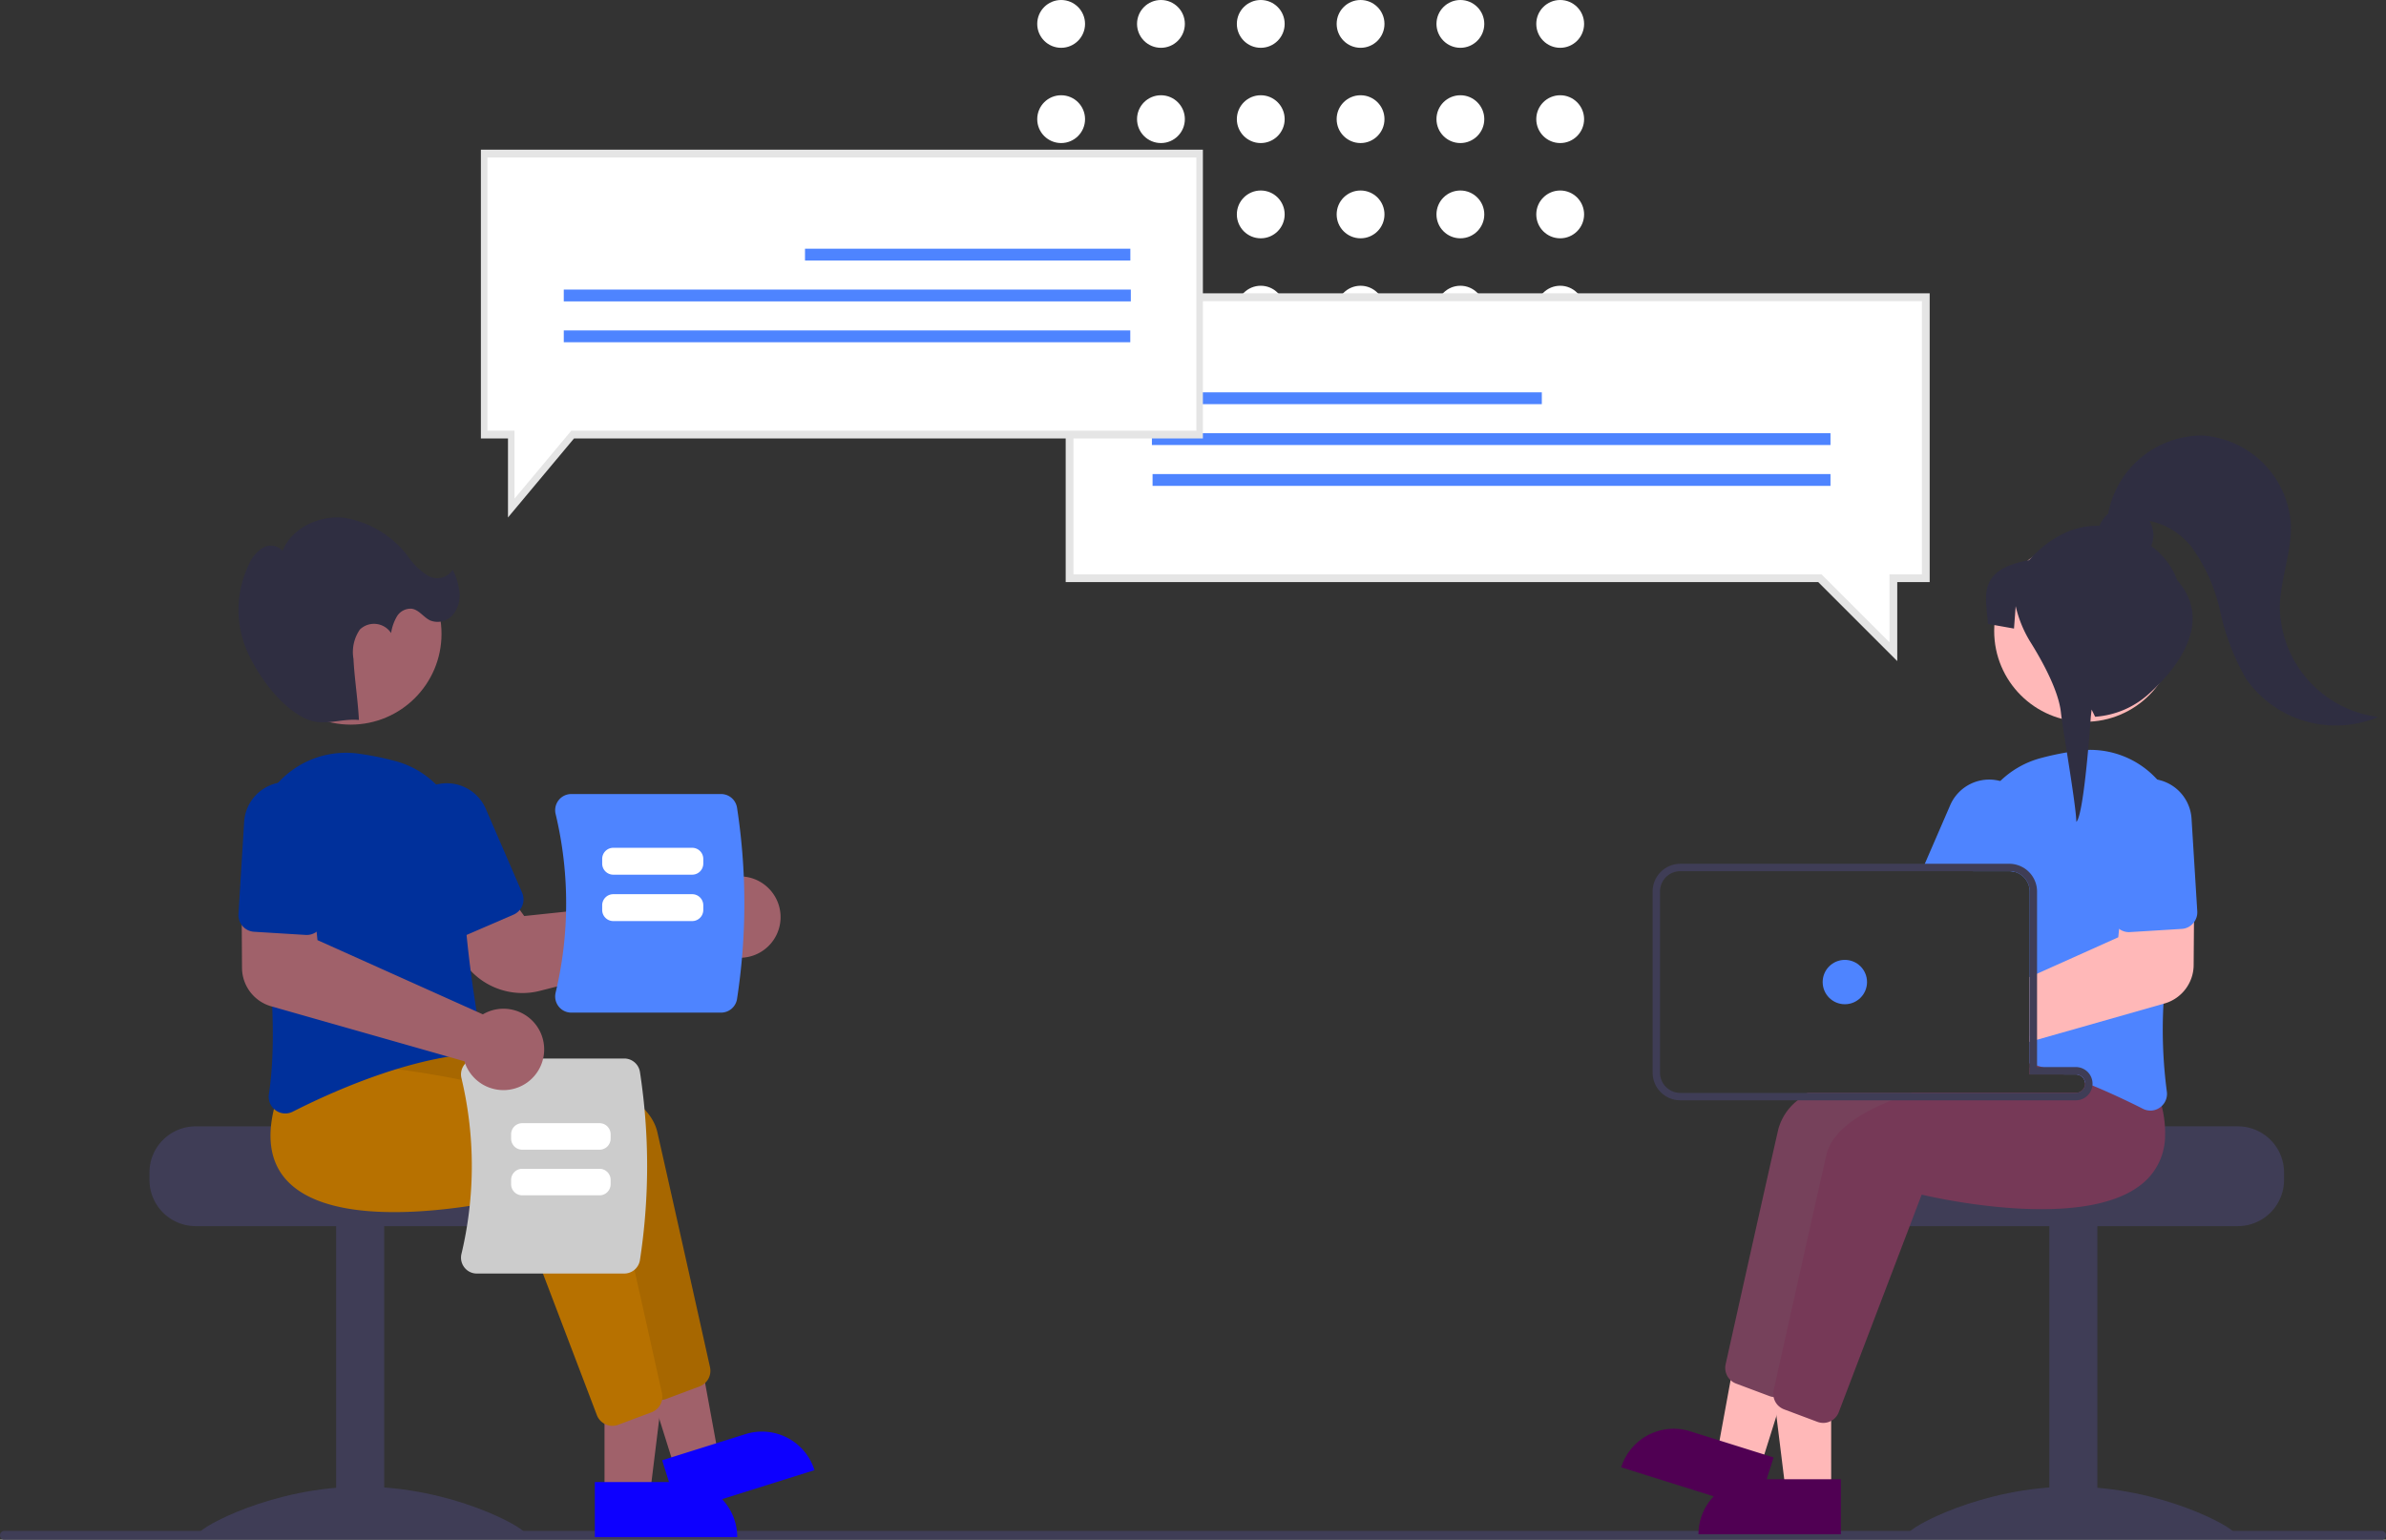 <svg xmlns="http://www.w3.org/2000/svg" width="263.078" height="169.811" viewBox="0 0 263.078 169.811">
  <rect x="0" y="0" width="263.078" height="169.811" fill="#333333" stroke="none"/>
  <g id="イラスト" transform="translate(2380 -6946.279)">
    <g id="グループ_1276" data-name="グループ 1276" transform="translate(-2265.636 6946.279)">
      <circle id="楕円形_301" data-name="楕円形 301" cx="2.636" cy="2.636" r="2.636" fill="#fff"/>
      <circle id="楕円形_302" data-name="楕円形 302" cx="2.636" cy="2.636" r="2.636" transform="translate(0 10.505)" fill="#fff"/>
      <circle id="楕円形_303" data-name="楕円形 303" cx="2.636" cy="2.636" r="2.636" transform="translate(11.005)" fill="#fff"/>
      <circle id="楕円形_304" data-name="楕円形 304" cx="2.636" cy="2.636" r="2.636" transform="translate(11.005 10.505)" fill="#fff"/>
      <circle id="楕円形_305" data-name="楕円形 305" cx="2.636" cy="2.636" r="2.636" transform="translate(22.01)" fill="#fff"/>
      <circle id="楕円形_306" data-name="楕円形 306" cx="2.636" cy="2.636" r="2.636" transform="translate(22.01 10.505)" fill="#fff"/>
      <circle id="楕円形_307" data-name="楕円形 307" cx="2.636" cy="2.636" r="2.636" transform="translate(22.01 21.01)" fill="#fff"/>
      <circle id="楕円形_308" data-name="楕円形 308" cx="2.636" cy="2.636" r="2.636" transform="translate(22.01 31.515)" fill="#fff"/>
      <circle id="楕円形_309" data-name="楕円形 309" cx="2.636" cy="2.636" r="2.636" transform="translate(33.015)" fill="#fff"/>
      <circle id="楕円形_310" data-name="楕円形 310" cx="2.636" cy="2.636" r="2.636" transform="translate(33.015 10.505)" fill="#fff"/>
      <circle id="楕円形_311" data-name="楕円形 311" cx="2.636" cy="2.636" r="2.636" transform="translate(33.015 21.01)" fill="#fff"/>
      <circle id="楕円形_312" data-name="楕円形 312" cx="2.636" cy="2.636" r="2.636" transform="translate(33.015 31.515)" fill="#fff"/>
      <circle id="楕円形_313" data-name="楕円形 313" cx="2.636" cy="2.636" r="2.636" transform="translate(44.02)" fill="#fff"/>
      <circle id="楕円形_314" data-name="楕円形 314" cx="2.636" cy="2.636" r="2.636" transform="translate(44.02 10.505)" fill="#fff"/>
      <circle id="楕円形_315" data-name="楕円形 315" cx="2.636" cy="2.636" r="2.636" transform="translate(55.025)" fill="#fff"/>
      <circle id="楕円形_316" data-name="楕円形 316" cx="2.636" cy="2.636" r="2.636" transform="translate(55.025 10.505)" fill="#fff"/>
      <circle id="楕円形_334" data-name="楕円形 334" cx="2.636" cy="2.636" r="2.636" transform="translate(44.02 21.01)" fill="#fff"/>
      <circle id="楕円形_335" data-name="楕円形 335" cx="2.636" cy="2.636" r="2.636" transform="translate(44.02 31.515)" fill="#fff"/>
      <circle id="楕円形_336" data-name="楕円形 336" cx="2.636" cy="2.636" r="2.636" transform="translate(55.025 21.01)" fill="#fff"/>
      <circle id="楕円形_337" data-name="楕円形 337" cx="2.636" cy="2.636" r="2.636" transform="translate(55.025 31.515)" fill="#fff"/>
    </g>
    <path id="パス_2058" data-name="パス 2058" d="M206.49,675.145H468.761a.493.493,0,0,0,0-.971H206.49a.493.493,0,0,0,0,.971Z" transform="translate(-2586.086 6440.944)" fill="#3f3d56"/>
    <path id="パス_2059" data-name="パス 2059" d="M246.516,569.8v.815a5.1,5.1,0,0,0,5.095,5.095h36.683a5.1,5.1,0,0,0,5.095-5.095V569.8a5.058,5.058,0,0,0-1.182-3.261,5.243,5.243,0,0,0-.86-.815s-20.168-.456-20.168-1.019H251.611A5.1,5.1,0,0,0,246.516,569.8Z" transform="translate(-2610.037 6505.796)" fill="#3f3d56"/>
    <rect id="長方形_282" data-name="長方形 282" width="5.299" height="34.238" transform="translate(-2337.637 7115.539) rotate(180)" fill="#3f3d56"/>
    <path id="パス_2060" data-name="パス 2060" d="M260.021,667.318c0,.573,8.029.221,17.934.221s17.934.351,17.934-.221-8.029-5.113-17.934-5.113S260.021,666.746,260.021,667.318Z" transform="translate(-2618.038 6448.034)" fill="#3f3d56"/>
    <path id="パス_2061" data-name="パス 2061" d="M163.529,413h5L170.9,393.73h-7.375Z" transform="translate(-2476.875 6698.156)" fill="#a0616a"/>
    <path id="パス_2062" data-name="パス 2062" d="M0,0H15.7V6.068H6.068A6.068,6.068,0,0,1,0,0H0Z" transform="translate(-2298.713 7115.8) rotate(179.997)" fill="#0d00ff"/>
    <path id="パス_2063" data-name="パス 2063" d="M174.28,404.238l4.768-1.5-3.5-19.1-7.037,2.208Z" transform="translate(-2479.826 6704.133)" fill="#a0616a"/>
    <path id="パス_2064" data-name="パス 2064" d="M0,0H15.7V6.068H6.068A6.068,6.068,0,0,1,0,0H0Z" transform="translate(-2290.195 7108.417) rotate(162.577)" fill="#0d00ff"/>
    <path id="パス_2065" data-name="パス 2065" d="M328.247,579l-9.141-24c-2.051.482-19.249,4.287-25.009-1.846-1.974-2.1-2.359-5.147-1.144-9.052l3.362-4.224.1.006c1.271.067,31.154,1.742,33.2,10.756,1.727,7.6,4.882,21.767,5.807,25.929a1.841,1.841,0,0,1-1.147,2.113l-3.676,1.378a1.818,1.818,0,0,1-.641.117A1.839,1.839,0,0,1,328.247,579Z" transform="translate(-2637.136 6520.5)" fill="#a76700"/>
    <path id="パス_2066" data-name="パス 2066" d="M315.247,586l-9.141-24c-2.051.482-19.249,4.287-25.009-1.846-1.974-2.1-2.359-5.147-1.144-9.052l3.362-4.224.1.006c1.271.067,31.154,1.742,33.2,10.756,1.727,7.6,4.882,21.767,5.807,25.929a1.84,1.84,0,0,1-1.147,2.113l-3.676,1.378a1.819,1.819,0,0,1-.641.117A1.839,1.839,0,0,1,315.247,586Z" transform="translate(-2629.435 6516.353)" fill="#b77100"/>
    <path id="パス_2067" data-name="パス 2067" d="M333.394,509.94a7.824,7.824,0,0,1-6.719-3.82l-2.9-4.918,6.9-3.771,2.93,4.017,19.88-2.094a4.306,4.306,0,0,1,.326-.5h0a4.49,4.49,0,0,1,3.209-1.758,4.44,4.44,0,0,1,3.462,1.228,4.484,4.484,0,0,1-5.81,6.813,4.232,4.232,0,0,1-.335-.285l-19.04,4.855A7.68,7.68,0,0,1,333.394,509.94Z" transform="translate(-2655.804 6545.858)" fill="#a0616a"/>
    <path id="パス_2068" data-name="パス 2068" d="M277.226,503.047a1.837,1.837,0,0,1-.741-1.772c1.134-7.476-.171-18.186-1.465-25.855A10.106,10.106,0,0,1,286.252,463.7a32.541,32.541,0,0,1,4.04.8h0a10.025,10.025,0,0,1,7.574,9.973c-.194,7.4,1.309,16.632,1.964,20.258a1.842,1.842,0,0,1-.34,1.431,1.79,1.79,0,0,1-1.262.713c-7.258.741-15.086,4.281-19.106,6.324a1.835,1.835,0,0,1-.835.2,1.805,1.805,0,0,1-1.062-.35Z" transform="translate(-2626.838 6565.681)" fill="#00309b"/>
    <path id="パス_2069" data-name="パス 2069" d="M320.8,488.513a1.823,1.823,0,0,1-1.008-.977l-4.048-9.351a4.687,4.687,0,0,1,8.6-3.724l4.048,9.351a1.836,1.836,0,0,1-.955,2.412L322.2,488.49A1.821,1.821,0,0,1,320.8,488.513Z" transform="translate(-2650.82 6560.93)" fill="#00309b"/>
    <circle id="楕円形_319" data-name="楕円形 319" cx="10.011" cy="10.011" r="10.011" transform="translate(-2351.341 7006.174)" fill="#a0616a"/>
    <path id="パス_2071" data-name="パス 2071" d="M348.794,570.068H332.543a1.731,1.731,0,0,1-1.368-.663,1.76,1.76,0,0,1-.329-1.51,41.708,41.708,0,0,0,0-19.371,1.76,1.76,0,0,1,.329-1.51,1.73,1.73,0,0,1,1.368-.663h16.252a1.754,1.754,0,0,1,1.727,1.47,68.275,68.275,0,0,1,0,20.777A1.754,1.754,0,0,1,348.794,570.068Z" transform="translate(-2659.965 6516.668)" fill="#ccc"/>
    <path id="パス_2072" data-name="パス 2072" d="M344.352,565.557v-.478a1.224,1.224,0,0,1,1.223-1.223H354.1a1.224,1.224,0,0,1,1.223,1.223v.478a1.224,1.224,0,0,1-1.223,1.223h-8.528A1.224,1.224,0,0,1,344.352,565.557Z" transform="translate(-2667.996 6506.297)" fill="#fff"/>
    <path id="パス_2073" data-name="パス 2073" d="M344.352,577.9v-.478a1.224,1.224,0,0,1,1.223-1.223H354.1a1.224,1.224,0,0,1,1.223,1.223v.478a1.224,1.224,0,0,1-1.223,1.223h-8.528A1.224,1.224,0,0,1,344.352,577.9Z" transform="translate(-2667.996 6498.985)" fill="#fff"/>
    <path id="パス_2074" data-name="パス 2074" d="M356.654,498.227a1.79,1.79,0,0,1-.335-1.535,42.39,42.39,0,0,0,0-19.689,1.79,1.79,0,0,1,.335-1.535,1.76,1.76,0,0,1,1.39-.674h16.519a1.782,1.782,0,0,1,1.755,1.494,69.388,69.388,0,0,1,0,21.118,1.782,1.782,0,0,1-1.755,1.494H358.044A1.76,1.76,0,0,1,356.654,498.227Z" transform="translate(-2675.055 6559.058)" fill="#4e84ff"/>
    <path id="パス_2075" data-name="パス 2075" d="M378.907,492.307h-8.7a1.224,1.224,0,0,1-1.223-1.223v-.519a1.224,1.224,0,0,1,1.223-1.223h8.7a1.224,1.224,0,0,1,1.223,1.223v.519A1.224,1.224,0,0,1,378.907,492.307Z" transform="translate(-2682.587 6550.439)" fill="#fff"/>
    <path id="パス_2076" data-name="パス 2076" d="M378.907,504.855h-8.7a1.224,1.224,0,0,1-1.223-1.223v-.519a1.224,1.224,0,0,1,1.223-1.223h8.7a1.224,1.224,0,0,1,1.223,1.223v.519A1.224,1.224,0,0,1,378.907,504.855Z" transform="translate(-2682.587 6543.007)" fill="#fff"/>
    <path id="パス_2077" data-name="パス 2077" d="M298.807,523.114a4.491,4.491,0,0,1-2.663-2.51,4.2,4.2,0,0,1-.146-.415l-21.326-6.07a4.435,4.435,0,0,1-3.2-4.216l-.052-8.234,7.861.21.512,4.946,18.236,8.187a4.317,4.317,0,0,1,.535-.271h0a4.488,4.488,0,1,1,.248,8.372Z" transform="translate(-2624.788 6543.138)" fill="#a0616a"/>
    <path id="パス_2078" data-name="パス 2078" d="M271.047,487.431a1.822,1.822,0,0,1-.456-1.328l.625-10.17a4.687,4.687,0,0,1,9.357.576l-.625,10.17A1.836,1.836,0,0,1,278,488.4l-5.7-.35A1.822,1.822,0,0,1,271.047,487.431Z" transform="translate(-2624.297 6560.99)" fill="#00309b"/>
    <g id="グループ_1279" data-name="グループ 1279" transform="translate(-2201.25 6991.333)">
      <path id="パス_2044" data-name="パス 2044" d="M884.479,564.7H864.91c0,.562-20.168,1.019-20.168,1.019a5.238,5.238,0,0,0-.86.815A5.057,5.057,0,0,0,842.7,569.8v.815a5.1,5.1,0,0,0,5.095,5.095h36.683a5.1,5.1,0,0,0,5.095-5.095V569.8a5.1,5.1,0,0,0-5.095-5.095Z" transform="translate(-816.484 -485.538)" fill="#3f3d56"/>
      <rect id="長方形_281" data-name="長方形 281" width="5.299" height="34.238" transform="translate(47.205 89.968)" fill="#3f3d56"/>
      <path id="パス_2045" data-name="パス 2045" d="M892.064,667.318c0,.573-8.029.221-17.934.221s-17.934.351-17.934-.221,8.029-5.113,17.934-5.113S892.064,666.746,892.064,667.318Z" transform="translate(-824.479 -543.299)" fill="#3f3d56"/>
      <path id="パス_2046" data-name="パス 2046" d="M618.382,412.243h-5l-2.377-19.274h7.375Z" transform="translate(-595.228 -292.727)" fill="#ffb8b8"/>
      <path id="パス_2047" data-name="パス 2047" d="M599.264,436.753H608.9v6.068H593.2A6.068,6.068,0,0,1,599.264,436.753Z" transform="translate(-584.677 -318.665)" fill="#500053"/>
      <path id="パス_2048" data-name="パス 2048" d="M603.033,403.476l-4.768-1.5,3.5-19.1,7.037,2.208Z" transform="translate(-587.68 -286.749)" fill="#ffb8b8"/>
      <path id="パス_2049" data-name="パス 2049" d="M6.068,0H15.7V6.068H0A6.068,6.068,0,0,1,6.068,0Z" transform="translate(1.817 110.983) rotate(17.423)" fill="#500053"/>
      <path id="パス_2050" data-name="パス 2050" d="M849.665,546.209a15.427,15.427,0,0,0-.62-2.861l-.933-1.174-2.429-3.049-.106,0c-.18.008-.925.049-2.079.139h-.012c-.713.057-1.586.13-2.576.224-.261.029-.534.053-.815.082v4.255h5.095a1.021,1.021,0,0,1,1.011.889c0,.045.008.086.008.13a1.019,1.019,0,0,1-1.019,1.019H815.6a11.554,11.554,0,0,0-1.084.815,6.065,6.065,0,0,0-2.14,3.2c-1.728,7.6-4.879,21.765-5.808,25.927a1.85,1.85,0,0,0,.55,1.745,1.81,1.81,0,0,0,.6.371l3.676,1.378a1.957,1.957,0,0,0,.469.11c.02,0,.037,0,.057,0a1.108,1.108,0,0,0,.114,0,1.847,1.847,0,0,0,1.716-1.182l2.9-7.614,4.471-11.739,1.769-4.642c2.05.481,19.251,4.288,25.01-1.846a6.549,6.549,0,0,0,1.321-2.083,8.477,8.477,0,0,0,.444-4.109Z" transform="translate(-795.054 -470.385)" fill="#76415b"/>
      <path id="パス_2051" data-name="パス 2051" d="M862.357,551.465c-.089-.363-.191-.738-.31-1.117l-3.363-4.223-.106,0c-.212.012-1.219.065-2.764.192-1.753.147-4.2.383-6.954.754-.081.008-.167.02-.249.032-.269.037-.542.073-.815.114v.754h5.095a1.021,1.021,0,0,1,1.011.888c0,.045.008.086.008.13a1.019,1.019,0,0,1-1.019,1.019H834.886c-.787.257-1.545.526-2.27.815-3.807,1.508-6.656,3.485-7.239,6.057-.2.864-.412,1.814-.64,2.825-.848,3.758-1.879,8.36-2.812,12.542v0c-.192.864-.383,1.7-.567,2.519-.779,3.505-1.439,6.477-1.789,8.038-.008.045-.016.086-.024.13v.008a1.9,1.9,0,0,0,.114.933l0,0v0a1.8,1.8,0,0,0,.53.73,1.871,1.871,0,0,0,.526.306l3.676,1.378a1.869,1.869,0,0,0,.64.118,1.809,1.809,0,0,0,.876-.224,1.835,1.835,0,0,0,.84-.958l7.915-20.771,1.227-3.224c2.05.481,19.251,4.284,25.01-1.846a6.884,6.884,0,0,0,1.826-4.512A12.1,12.1,0,0,0,862.357,551.465Z" transform="translate(-802.757 -474.532)" fill="#763957"/>
      <path id="パス_2052" data-name="パス 2052" d="M893.883,466.168c-.065-.077-.134-.155-.208-.228a9.975,9.975,0,0,0-8.547-3.012,32.36,32.36,0,0,0-4.039.795,10.182,10.182,0,0,0-4.557,2.556,9.951,9.951,0,0,0-3.02,7.418c.016.558.02,1.129.012,1.708,0,.269,0,.542-.008.815h4.019a2.158,2.158,0,0,1,.518.061,2.246,2.246,0,0,1,1.724,2.181v18.961c.273.077.546.155.815.236.086.029.167.053.249.077l.277.086q1.241.385,2.425.815h1.329a1.021,1.021,0,0,1,1.011.889c.277.11.546.22.811.33.942.391,1.834.783,2.654,1.162,1.1.505,2.087.986,2.91,1.406a1.872,1.872,0,0,0,.835.2,1.8,1.8,0,0,0,1.06-.351,2.262,2.262,0,0,0,.183-.151,1.836,1.836,0,0,0,.559-1.622,52.2,52.2,0,0,1-.367-9.66c.114-2.711.359-5.49.677-8.176.171-1.455.363-2.882.562-4.255.192-1.312.4-2.572.6-3.762a10.03,10.03,0,0,0-2.478-8.482Z" transform="translate(-834.735 -425.193)" fill="#4e84ff"/>
      <path id="パス_2053" data-name="パス 2053" d="M868.97,471.264a4.826,4.826,0,0,0-.644-.224,4.687,4.687,0,0,0-5.519,2.661l-2.8,6.464-.35.815h9.672a2.168,2.168,0,0,1,.518.061l.326-.754,1.239-2.861A4.692,4.692,0,0,0,868.97,471.264Z" transform="translate(-826.529 -429.955)" fill="#4e84ff"/>
      <circle id="楕円形_317" data-name="楕円形 317" cx="10.011" cy="10.011" r="10.011" transform="translate(41.127 14.53)" fill="#ffb8b8"/>
      <path id="パス_2054" data-name="パス 2054" d="M904.877,500.962l-5.714.155-.416,4.015-.094.929L889.7,510.08l-.815.367v7.145l.815-.232,2.576-.734h.012l11.347-3.232.13-.037a4.434,4.434,0,0,0,3.2-4.219L907,504.4l.024-3.493Z" transform="translate(-843.845 -447.743)" fill="#ffb8b8"/>
      <path id="パス_2055" data-name="パス 2055" d="M919.062,475.169a4.688,4.688,0,1,0-9.358.575l.624,10.174a1.828,1.828,0,0,0,.746,1.361,1.808,1.808,0,0,0,1.2.355l4.369-.269,1.325-.082a1.788,1.788,0,0,0,1.264-.615,1.3,1.3,0,0,0,.1-.122,1.821,1.821,0,0,0,.359-1.206Z" transform="translate(-856.172 -429.89)" fill="#4e84ff"/>
      <path id="パス_2056" data-name="パス 2056" d="M829.8,516.083h-.526v-.053c-.269.037-.542.073-.815.114v.754h3.766Q831.041,516.47,829.8,516.083Zm0,0h-.526v-.053c-.269.037-.542.073-.815.114v.754h3.766Q831.041,516.47,829.8,516.083Zm3.754,0h-4.28V496.722a3.061,3.061,0,0,0-2.213-2.935,2.878,2.878,0,0,0-.844-.122H789.944a3.061,3.061,0,0,0-3.057,3.057v19.972a3.058,3.058,0,0,0,3.057,3.057h43.612a1.836,1.836,0,0,0,1.822-1.634,1.583,1.583,0,0,0,.012-.2A1.837,1.837,0,0,0,833.556,516.083Zm1.019,1.834a1.02,1.02,0,0,1-1.019,1.019H789.944a2.243,2.243,0,0,1-2.242-2.242V496.722a2.243,2.243,0,0,1,2.242-2.242h36.276a2.168,2.168,0,0,1,.518.061,2.246,2.246,0,0,1,1.724,2.181V516.9h5.095a1.021,1.021,0,0,1,1.011.889C834.571,517.831,834.575,517.872,834.575,517.917Zm-4.773-1.834h-.526v-.053c-.269.037-.542.073-.815.114v.754h3.766Q831.041,516.47,829.8,516.083Z" transform="translate(-783.42 -443.454)" fill="#3f3d56"/>
      <circle id="楕円形_318" data-name="楕円形 318" cx="2.446" cy="2.446" r="2.446" transform="translate(22.215 60.809)" fill="#4e84ff"/>
      <path id="パス_2161" data-name="パス 2161" d="M5.99,9.4c3.24-2.228,6.092-2.567,8.436-1.935a3.081,3.081,0,0,1,1.232-1.094A10.5,10.5,0,0,1,27.821.341a10.492,10.492,0,0,1,7.215,11.583c-.56,3.043-2.475,5.677-3.245,8.674a12.379,12.379,0,0,0,7.836,14.314,12.085,12.085,0,0,1-13.249-7.352,25.523,25.523,0,0,1-1.115-7.892,18.922,18.922,0,0,0-1.542-7.792,7.963,7.963,0,0,0-3.811-3.7,3.04,3.04,0,0,1-.444,2.736,8.089,8.089,0,0,1,1.951,4.319c2.624,4.8-1.129,8.917-5.925,11.541a9.827,9.827,0,0,1-6.279,1.095l-.2-.857-.272.772S5.617,38.1,4.587,38.7c.391-1.836.839-10.335,1.056-12.127.3-2.438-.749-6.068-1.507-8.276a13.031,13.031,0,0,1-.713-4.229V14.01l-.738,2.369L0,15.233C.5,12.368,0,9.115,5.99,9.4Z" transform="translate(37.011 8.914) rotate(-13)" fill="#2f2e41"/>
    </g>
    <path id="パス_2199" data-name="パス 2199" d="M751.4,300.8a7.054,7.054,0,0,0-.752-2.55,2.041,2.041,0,0,1-2.746.645,7.726,7.726,0,0,1-2.235-2.187,11,11,0,0,0-6.953-4.185c-2.755-.316-5.791,1.075-6.832,3.645a1.727,1.727,0,0,0-2.169-.344,3.9,3.9,0,0,0-1.521,1.8,11.483,11.483,0,0,0-.382,9.188c1.16,2.935,4.025,6.89,6.98,8,1.794.673,3.607-.188,5.515,0-.1-2.083-.5-4.652-.6-6.735a4.361,4.361,0,0,1,.716-3.251,2.249,2.249,0,0,1,3.431.4,5.169,5.169,0,0,1,.644-1.837,1.757,1.757,0,0,1,1.65-.845c.8.131,1.289.948,2.02,1.291a2.2,2.2,0,0,0,2.44-.56A3.32,3.32,0,0,0,751.4,300.8Z" transform="translate(-3080.731 6710.872)" fill="#2f2e41"/>
    <g id="グループ_1278" data-name="グループ 1278" transform="translate(-2262.499 6978.624)">
      <path id="パス_2220" data-name="パス 2220" d="M2,2H96.4V32.991H92.827V41.1l-8.105-8.105H2Z" transform="translate(-1.57 -1.57)" fill="#fff"/>
      <path id="パス_2221" data-name="パス 2221" d="M306.174,216.8l-8.714-8.714H214.486V176.235H309.75v31.851h-3.576Zm-90.827-9.574h82.47l7.5,7.5v-7.5h3.576V177.1H215.346Z" transform="translate(-214.486 -176.235)" fill="#e5e5e5"/>
      <rect id="長方形_286" data-name="長方形 286" width="42.928" height="1.303" transform="translate(9.57 10.925)" fill="#4e84ff"/>
      <rect id="長方形_287" data-name="長方形 287" width="74.819" height="1.303" transform="translate(9.507 15.432)" fill="#4e84ff"/>
      <rect id="長方形_288" data-name="長方形 288" width="74.746" height="1.303" transform="translate(9.58 19.938)" fill="#4e84ff"/>
    </g>
    <g id="グループ_1277" data-name="グループ 1277" transform="translate(-2326.978 6962.783)">
      <path id="パス_2222" data-name="パス 2222" d="M80.889,2H2V32.991H4.988V41.1l6.773-8.105H80.889Z" transform="translate(-1.641 -1.57)" fill="#fff"/>
      <path id="パス_2223" data-name="パス 2223" d="M217.474,216.8l7.282-8.714h69.338V176.235H214.486v31.851h2.988Zm75.9-9.574H224.458l-6.265,7.5v-7.5h-2.988V177.1h78.17Z" transform="translate(-214.486 -176.235)" fill="#e5e5e5"/>
      <rect id="長方形_289" data-name="長方形 289" width="35.873" height="1.303" transform="translate(35.737 10.925)" fill="#4e84ff"/>
      <rect id="長方形_290" data-name="長方形 290" width="62.523" height="1.303" transform="translate(9.139 15.432)" fill="#4e84ff"/>
      <rect id="長方形_291" data-name="長方形 291" width="62.462" height="1.303" transform="translate(9.14 19.938)" fill="#4e84ff"/>
    </g>
  </g>
</svg>

